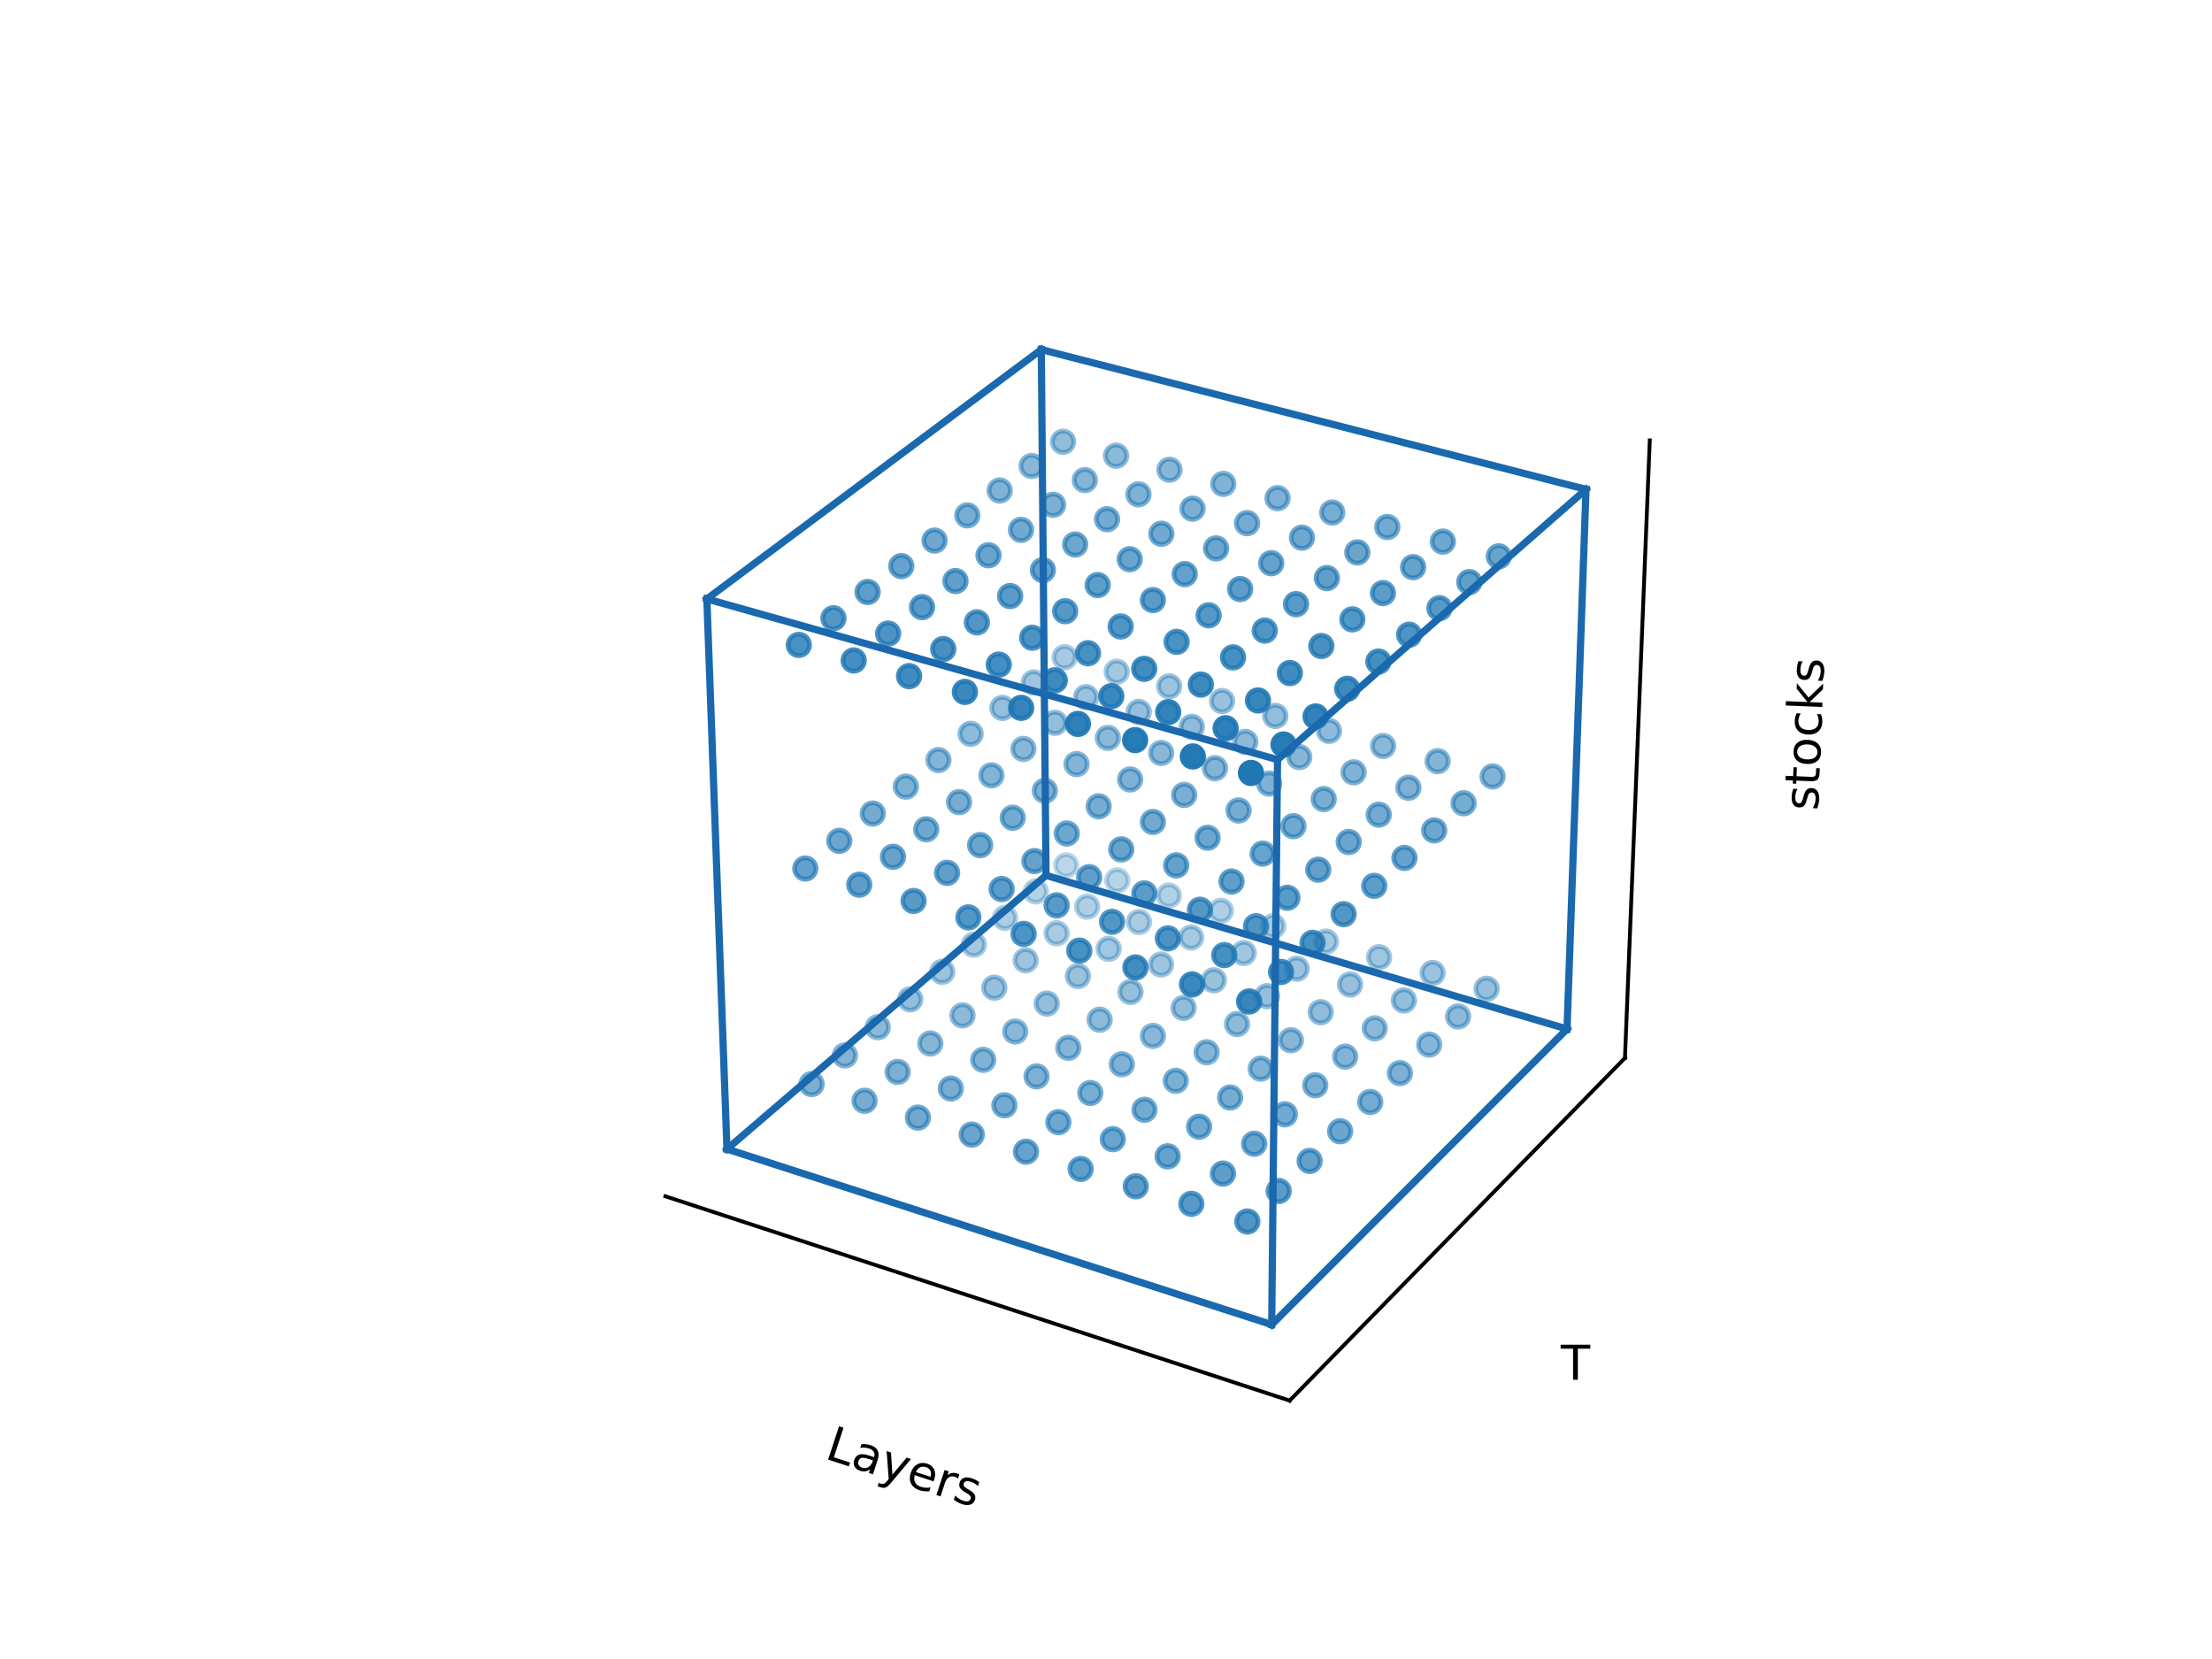 <?xml version="1.0" encoding="utf-8" standalone="no"?>
<!DOCTYPE svg PUBLIC "-//W3C//DTD SVG 1.1//EN"
  "http://www.w3.org/Graphics/SVG/1.1/DTD/svg11.dtd">
<!-- Created with matplotlib (http://matplotlib.org/) -->
<svg height="345pt" version="1.1" viewBox="0 0 460 345" width="460pt" xmlns="http://www.w3.org/2000/svg" xmlns:xlink="http://www.w3.org/1999/xlink">
 <defs>
  <style type="text/css">
*{stroke-linecap:butt;stroke-linejoin:round;}
  </style>
 </defs>
 <g id="figure_1">
  <g id="patch_1">
   <path d="M 0 345.6 
L 460.8 345.6 
L 460.8 0 
L 0 0 
z
" style="fill:#ffffff;"/>
  </g>
  <g id="patch_2">
   <path d="M 57.6 307.584 
L 414.72 307.584 
L 414.72 41.472 
L 57.6 41.472 
z
" style="fill:#ffffff;"/>
  </g>
  <g id="pane3d_1">
   <g id="patch_3">
    <path d="M 138.381 248.783 
L 214.544 183.538 
L 213.276 58.866 
L 132.867 117.487 
" style="fill:none;opacity:0;"/>
   </g>
  </g>
  <g id="pane3d_2">
   <g id="patch_4">
    <path d="M 214.544 183.538 
L 337.92 220.014 
L 343.082 91.583 
L 213.276 58.866 
" style="fill:none;opacity:0;"/>
   </g>
  </g>
  <g id="pane3d_3">
   <g id="patch_5">
    <path d="M 138.381 248.783 
L 268.19 291.265 
L 337.92 220.014 
L 214.544 183.538 
" style="fill:none;opacity:0;"/>
   </g>
  </g>
  <g id="axis3d_1">
   <g id="line2d_1">
    <path d="M 138.381 248.783 
L 268.19 291.265 
" style="fill:none;stroke:#000000;stroke-linecap:square;stroke-width:0.8;"/>
   </g>
   <g id="text_1">
    <!-- Layers -->
    <defs>
     <path d="M 9.812 72.906 
L 19.672 72.906 
L 19.672 8.297 
L 55.172 8.297 
L 55.172 0 
L 9.812 0 
z
" id="DejaVuSans-4c"/>
     <path d="M 34.281 27.484 
Q 23.391 27.484 19.188 25 
Q 14.984 22.516 14.984 16.5 
Q 14.984 11.719 18.141 8.906 
Q 21.297 6.109 26.703 6.109 
Q 34.188 6.109 38.703 11.406 
Q 43.219 16.703 43.219 25.484 
L 43.219 27.484 
z
M 52.203 31.203 
L 52.203 0 
L 43.219 0 
L 43.219 8.297 
Q 40.141 3.328 35.547 0.953 
Q 30.953 -1.422 24.312 -1.422 
Q 15.922 -1.422 10.953 3.297 
Q 6 8.016 6 15.922 
Q 6 25.141 12.172 29.828 
Q 18.359 34.516 30.609 34.516 
L 43.219 34.516 
L 43.219 35.406 
Q 43.219 41.609 39.141 45 
Q 35.062 48.391 27.688 48.391 
Q 23 48.391 18.547 47.266 
Q 14.109 46.141 10.016 43.891 
L 10.016 52.203 
Q 14.938 54.109 19.578 55.047 
Q 24.219 56 28.609 56 
Q 40.484 56 46.344 49.844 
Q 52.203 43.703 52.203 31.203 
z
" id="DejaVuSans-61"/>
     <path d="M 32.172 -5.078 
Q 28.375 -14.844 24.75 -17.812 
Q 21.141 -20.797 15.094 -20.797 
L 7.906 -20.797 
L 7.906 -13.281 
L 13.188 -13.281 
Q 16.891 -13.281 18.938 -11.516 
Q 21 -9.766 23.484 -3.219 
L 25.094 0.875 
L 2.984 54.688 
L 12.5 54.688 
L 29.594 11.922 
L 46.688 54.688 
L 56.203 54.688 
z
" id="DejaVuSans-79"/>
     <path d="M 56.203 29.594 
L 56.203 25.203 
L 14.891 25.203 
Q 15.484 15.922 20.484 11.062 
Q 25.484 6.203 34.422 6.203 
Q 39.594 6.203 44.453 7.469 
Q 49.312 8.734 54.109 11.281 
L 54.109 2.781 
Q 49.266 0.734 44.188 -0.344 
Q 39.109 -1.422 33.891 -1.422 
Q 20.797 -1.422 13.156 6.188 
Q 5.516 13.812 5.516 26.812 
Q 5.516 40.234 12.766 48.109 
Q 20.016 56 32.328 56 
Q 43.359 56 49.781 48.891 
Q 56.203 41.797 56.203 29.594 
z
M 47.219 32.234 
Q 47.125 39.594 43.094 43.984 
Q 39.062 48.391 32.422 48.391 
Q 24.906 48.391 20.391 44.141 
Q 15.875 39.891 15.188 32.172 
z
" id="DejaVuSans-65"/>
     <path d="M 41.109 46.297 
Q 39.594 47.172 37.812 47.578 
Q 36.031 48 33.891 48 
Q 26.266 48 22.188 43.047 
Q 18.109 38.094 18.109 28.812 
L 18.109 0 
L 9.078 0 
L 9.078 54.688 
L 18.109 54.688 
L 18.109 46.188 
Q 20.953 51.172 25.484 53.578 
Q 30.031 56 36.531 56 
Q 37.453 56 38.578 55.875 
Q 39.703 55.766 41.062 55.516 
z
" id="DejaVuSans-72"/>
     <path d="M 44.281 53.078 
L 44.281 44.578 
Q 40.484 46.531 36.375 47.5 
Q 32.281 48.484 27.875 48.484 
Q 21.188 48.484 17.844 46.438 
Q 14.5 44.391 14.5 40.281 
Q 14.5 37.156 16.891 35.375 
Q 19.281 33.594 26.516 31.984 
L 29.594 31.297 
Q 39.156 29.25 43.188 25.516 
Q 47.219 21.781 47.219 15.094 
Q 47.219 7.469 41.188 3.016 
Q 35.156 -1.422 24.609 -1.422 
Q 20.219 -1.422 15.453 -0.562 
Q 10.688 0.297 5.422 2 
L 5.422 11.281 
Q 10.406 8.688 15.234 7.391 
Q 20.062 6.109 24.812 6.109 
Q 31.156 6.109 34.562 8.281 
Q 37.984 10.453 37.984 14.406 
Q 37.984 18.062 35.516 20.016 
Q 33.062 21.969 24.703 23.781 
L 21.578 24.516 
Q 13.234 26.266 9.516 29.906 
Q 5.812 33.547 5.812 39.891 
Q 5.812 47.609 11.281 51.797 
Q 16.75 56 26.812 56 
Q 31.781 56 36.172 55.266 
Q 40.578 54.547 44.281 53.078 
z
" id="DejaVuSans-73"/>
    </defs>
    <g transform="translate(171.28 303.228)rotate(-341.878)scale(0.1 -0.1)">
     <use xlink:href="#DejaVuSans-4c"/>
     <use x="55.713" xlink:href="#DejaVuSans-61"/>
     <use x="116.992" xlink:href="#DejaVuSans-79"/>
     <use x="176.172" xlink:href="#DejaVuSans-65"/>
     <use x="237.695" xlink:href="#DejaVuSans-72"/>
     <use x="278.809" xlink:href="#DejaVuSans-73"/>
    </g>
   </g>
  </g>
  <g id="axis3d_2">
   <g id="line2d_2">
    <path d="M 337.92 220.014 
L 268.19 291.265 
" style="fill:none;stroke:#000000;stroke-linecap:square;stroke-width:0.8;"/>
   </g>
   <g id="text_2">
    <!-- T -->
    <defs>
     <path d="M -0.297 72.906 
L 61.375 72.906 
L 61.375 64.594 
L 35.5 64.594 
L 35.5 0 
L 25.594 0 
L 25.594 64.594 
L -0.297 64.594 
z
" id="DejaVuSans-54"/>
    </defs>
    <g transform="translate(324.573 286.928)scale(0.1 -0.1)">
     <use xlink:href="#DejaVuSans-54"/>
    </g>
   </g>
  </g>
  <g id="axis3d_3">
   <g id="line2d_3">
    <path d="M 337.92 220.014 
L 343.082 91.583 
" style="fill:none;stroke:#000000;stroke-linecap:square;stroke-width:0.8;"/>
   </g>
   <g id="text_3">
    <!-- stocks -->
    <defs>
     <path d="M 18.312 70.219 
L 18.312 54.688 
L 36.812 54.688 
L 36.812 47.703 
L 18.312 47.703 
L 18.312 18.016 
Q 18.312 11.328 20.141 9.422 
Q 21.969 7.516 27.594 7.516 
L 36.812 7.516 
L 36.812 0 
L 27.594 0 
Q 17.188 0 13.234 3.875 
Q 9.281 7.766 9.281 18.016 
L 9.281 47.703 
L 2.688 47.703 
L 2.688 54.688 
L 9.281 54.688 
L 9.281 70.219 
z
" id="DejaVuSans-74"/>
     <path d="M 30.609 48.391 
Q 23.391 48.391 19.188 42.75 
Q 14.984 37.109 14.984 27.297 
Q 14.984 17.484 19.156 11.844 
Q 23.344 6.203 30.609 6.203 
Q 37.797 6.203 41.984 11.859 
Q 46.188 17.531 46.188 27.297 
Q 46.188 37.016 41.984 42.703 
Q 37.797 48.391 30.609 48.391 
z
M 30.609 56 
Q 42.328 56 49.016 48.375 
Q 55.719 40.766 55.719 27.297 
Q 55.719 13.875 49.016 6.219 
Q 42.328 -1.422 30.609 -1.422 
Q 18.844 -1.422 12.172 6.219 
Q 5.516 13.875 5.516 27.297 
Q 5.516 40.766 12.172 48.375 
Q 18.844 56 30.609 56 
z
" id="DejaVuSans-6f"/>
     <path d="M 48.781 52.594 
L 48.781 44.188 
Q 44.969 46.297 41.141 47.344 
Q 37.312 48.391 33.406 48.391 
Q 24.656 48.391 19.812 42.844 
Q 14.984 37.312 14.984 27.297 
Q 14.984 17.281 19.812 11.734 
Q 24.656 6.203 33.406 6.203 
Q 37.312 6.203 41.141 7.25 
Q 44.969 8.297 48.781 10.406 
L 48.781 2.094 
Q 45.016 0.344 40.984 -0.531 
Q 36.969 -1.422 32.422 -1.422 
Q 20.062 -1.422 12.781 6.344 
Q 5.516 14.109 5.516 27.297 
Q 5.516 40.672 12.859 48.328 
Q 20.219 56 33.016 56 
Q 37.156 56 41.109 55.141 
Q 45.062 54.297 48.781 52.594 
z
" id="DejaVuSans-63"/>
     <path d="M 9.078 75.984 
L 18.109 75.984 
L 18.109 31.109 
L 44.922 54.688 
L 56.391 54.688 
L 27.391 29.109 
L 57.625 0 
L 45.906 0 
L 18.109 26.703 
L 18.109 0 
L 9.078 0 
z
" id="DejaVuSans-6b"/>
    </defs>
    <g transform="translate(378.077 168.656)rotate(-87.698)scale(0.1 -0.1)">
     <use xlink:href="#DejaVuSans-73"/>
     <use x="52.1" xlink:href="#DejaVuSans-74"/>
     <use x="91.309" xlink:href="#DejaVuSans-6f"/>
     <use x="152.49" xlink:href="#DejaVuSans-63"/>
     <use x="207.471" xlink:href="#DejaVuSans-6b"/>
     <use x="265.381" xlink:href="#DejaVuSans-73"/>
    </g>
   </g>
  </g>
  <g id="axes_1">
   <g id="Path3DCollection_1">
    <defs>
     <path d="M 0 2.236 
C 0.593 2.236 1.162 2 1.581 1.581 
C 2 1.162 2.236 0.593 2.236 0 
C 2.236 -0.593 2 -1.162 1.581 -1.581 
C 1.162 -2 0.593 -2.236 0 -2.236 
C -0.593 -2.236 -1.162 -2 -1.581 -1.581 
C -2 -1.162 -2.236 -0.593 -2.236 0 
C -2.236 0.593 -2 1.162 -1.581 1.581 
C -1.162 2 -0.593 2.236 0 2.236 
z
" id="C0_0_50400d5117"/>
    </defs>
    <g clip-path="url(#p8d997fa0f0)">
     <use style="fill:#1f77b4;fill-opacity:0.591;stroke:#1f77b4;stroke-opacity:0.591;" x="168.776" xlink:href="#C0_0_50400d5117" y="225.441"/>
    </g>
    <g clip-path="url(#p8d997fa0f0)">
     <use style="fill:#1f77b4;fill-opacity:0.695;stroke:#1f77b4;stroke-opacity:0.695;" x="167.47" xlink:href="#C0_0_50400d5117" y="180.616"/>
    </g>
    <g clip-path="url(#p8d997fa0f0)">
     <use style="fill:#1f77b4;fill-opacity:0.803;stroke:#1f77b4;stroke-opacity:0.803;" x="166.116" xlink:href="#C0_0_50400d5117" y="134.112"/>
    </g>
    <g clip-path="url(#p8d997fa0f0)">
     <use style="fill:#1f77b4;fill-opacity:0.613;stroke:#1f77b4;stroke-opacity:0.613;" x="179.791" xlink:href="#C0_0_50400d5117" y="228.916"/>
    </g>
    <g clip-path="url(#p8d997fa0f0)">
     <use style="fill:#1f77b4;fill-opacity:0.718;stroke:#1f77b4;stroke-opacity:0.718;" x="178.684" xlink:href="#C0_0_50400d5117" y="183.976"/>
    </g>
    <g clip-path="url(#p8d997fa0f0)">
     <use style="fill:#1f77b4;fill-opacity:0.827;stroke:#1f77b4;stroke-opacity:0.827;" x="177.535" xlink:href="#C0_0_50400d5117" y="137.345"/>
    </g>
    <g clip-path="url(#p8d997fa0f0)">
     <use style="fill:#1f77b4;fill-opacity:0.636;stroke:#1f77b4;stroke-opacity:0.636;" x="190.893" xlink:href="#C0_0_50400d5117" y="232.417"/>
    </g>
    <g clip-path="url(#p8d997fa0f0)">
     <use style="fill:#1f77b4;fill-opacity:0.741;stroke:#1f77b4;stroke-opacity:0.741;" x="189.987" xlink:href="#C0_0_50400d5117" y="187.362"/>
    </g>
    <g clip-path="url(#p8d997fa0f0)">
     <use style="fill:#1f77b4;fill-opacity:0.851;stroke:#1f77b4;stroke-opacity:0.851;" x="189.047" xlink:href="#C0_0_50400d5117" y="140.604"/>
    </g>
    <g clip-path="url(#p8d997fa0f0)">
     <use style="fill:#1f77b4;fill-opacity:0.658;stroke:#1f77b4;stroke-opacity:0.658;" x="202.084" xlink:href="#C0_0_50400d5117" y="235.947"/>
    </g>
    <g clip-path="url(#p8d997fa0f0)">
     <use style="fill:#1f77b4;fill-opacity:0.765;stroke:#1f77b4;stroke-opacity:0.765;" x="201.382" xlink:href="#C0_0_50400d5117" y="190.775"/>
    </g>
    <g clip-path="url(#p8d997fa0f0)">
     <use style="fill:#1f77b4;fill-opacity:0.875;stroke:#1f77b4;stroke-opacity:0.875;" x="200.654" xlink:href="#C0_0_50400d5117" y="143.89"/>
    </g>
    <g clip-path="url(#p8d997fa0f0)">
     <use style="fill:#1f77b4;fill-opacity:0.681;stroke:#1f77b4;stroke-opacity:0.681;" x="213.363" xlink:href="#C0_0_50400d5117" y="239.504"/>
    </g>
    <g clip-path="url(#p8d997fa0f0)">
     <use style="fill:#1f77b4;fill-opacity:0.788;stroke:#1f77b4;stroke-opacity:0.788;" x="212.869" xlink:href="#C0_0_50400d5117" y="194.217"/>
    </g>
    <g clip-path="url(#p8d997fa0f0)">
     <use style="fill:#1f77b4;fill-opacity:0.9;stroke:#1f77b4;stroke-opacity:0.9;" x="212.357" xlink:href="#C0_0_50400d5117" y="147.204"/>
    </g>
    <g clip-path="url(#p8d997fa0f0)">
     <use style="fill:#1f77b4;fill-opacity:0.704;stroke:#1f77b4;stroke-opacity:0.704;" x="224.732" xlink:href="#C0_0_50400d5117" y="243.09"/>
    </g>
    <g clip-path="url(#p8d997fa0f0)">
     <use style="fill:#1f77b4;fill-opacity:0.812;stroke:#1f77b4;stroke-opacity:0.812;" x="224.45" xlink:href="#C0_0_50400d5117" y="197.686"/>
    </g>
    <g clip-path="url(#p8d997fa0f0)">
     <use style="fill:#1f77b4;fill-opacity:0.925;stroke:#1f77b4;stroke-opacity:0.925;" x="224.157" xlink:href="#C0_0_50400d5117" y="150.545"/>
    </g>
    <g clip-path="url(#p8d997fa0f0)">
     <use style="fill:#1f77b4;fill-opacity:0.727;stroke:#1f77b4;stroke-opacity:0.727;" x="236.192" xlink:href="#C0_0_50400d5117" y="246.704"/>
    </g>
    <g clip-path="url(#p8d997fa0f0)">
     <use style="fill:#1f77b4;fill-opacity:0.836;stroke:#1f77b4;stroke-opacity:0.836;" x="236.125" xlink:href="#C0_0_50400d5117" y="201.183"/>
    </g>
    <g clip-path="url(#p8d997fa0f0)">
     <use style="fill:#1f77b4;fill-opacity:0.95;stroke:#1f77b4;stroke-opacity:0.95;" x="236.055" xlink:href="#C0_0_50400d5117" y="153.913"/>
    </g>
    <g clip-path="url(#p8d997fa0f0)">
     <use style="fill:#1f77b4;fill-opacity:0.75;stroke:#1f77b4;stroke-opacity:0.75;" x="247.744" xlink:href="#C0_0_50400d5117" y="250.348"/>
    </g>
    <g clip-path="url(#p8d997fa0f0)">
     <use style="fill:#1f77b4;fill-opacity:0.86;stroke:#1f77b4;stroke-opacity:0.86;" x="247.895" xlink:href="#C0_0_50400d5117" y="204.709"/>
    </g>
    <g clip-path="url(#p8d997fa0f0)">
     <use style="fill:#1f77b4;fill-opacity:0.975;stroke:#1f77b4;stroke-opacity:0.975;" x="248.052" xlink:href="#C0_0_50400d5117" y="157.31"/>
    </g>
    <g clip-path="url(#p8d997fa0f0)">
     <use style="fill:#1f77b4;fill-opacity:0.774;stroke:#1f77b4;stroke-opacity:0.774;" x="259.389" xlink:href="#C0_0_50400d5117" y="254.021"/>
    </g>
    <g clip-path="url(#p8d997fa0f0)">
     <use style="fill:#1f77b4;fill-opacity:0.885;stroke:#1f77b4;stroke-opacity:0.885;" x="259.762" xlink:href="#C0_0_50400d5117" y="208.264"/>
    </g>
    <g clip-path="url(#p8d997fa0f0)">
     <use style="fill:#1f77b4;stroke:#1f77b4;" x="260.15" xlink:href="#C0_0_50400d5117" y="160.735"/>
    </g>
    <g clip-path="url(#p8d997fa0f0)">
     <use style="fill:#1f77b4;fill-opacity:0.553;stroke:#1f77b4;stroke-opacity:0.553;" x="175.705" xlink:href="#C0_0_50400d5117" y="219.487"/>
    </g>
    <g clip-path="url(#p8d997fa0f0)">
     <use style="fill:#1f77b4;fill-opacity:0.656;stroke:#1f77b4;stroke-opacity:0.656;" x="174.535" xlink:href="#C0_0_50400d5117" y="174.861"/>
    </g>
    <g clip-path="url(#p8d997fa0f0)">
     <use style="fill:#1f77b4;fill-opacity:0.762;stroke:#1f77b4;stroke-opacity:0.762;" x="173.321" xlink:href="#C0_0_50400d5117" y="128.574"/>
    </g>
    <g clip-path="url(#p8d997fa0f0)">
     <use style="fill:#1f77b4;fill-opacity:0.575;stroke:#1f77b4;stroke-opacity:0.575;" x="186.673" xlink:href="#C0_0_50400d5117" y="222.915"/>
    </g>
    <g clip-path="url(#p8d997fa0f0)">
     <use style="fill:#1f77b4;fill-opacity:0.678;stroke:#1f77b4;stroke-opacity:0.678;" x="185.699" xlink:href="#C0_0_50400d5117" y="178.174"/>
    </g>
    <g clip-path="url(#p8d997fa0f0)">
     <use style="fill:#1f77b4;fill-opacity:0.786;stroke:#1f77b4;stroke-opacity:0.786;" x="184.689" xlink:href="#C0_0_50400d5117" y="131.761"/>
    </g>
    <g clip-path="url(#p8d997fa0f0)">
     <use style="fill:#1f77b4;fill-opacity:0.597;stroke:#1f77b4;stroke-opacity:0.597;" x="197.727" xlink:href="#C0_0_50400d5117" y="226.369"/>
    </g>
    <g clip-path="url(#p8d997fa0f0)">
     <use style="fill:#1f77b4;fill-opacity:0.701;stroke:#1f77b4;stroke-opacity:0.701;" x="196.953" xlink:href="#C0_0_50400d5117" y="181.514"/>
    </g>
    <g clip-path="url(#p8d997fa0f0)">
     <use style="fill:#1f77b4;fill-opacity:0.809;stroke:#1f77b4;stroke-opacity:0.809;" x="196.15" xlink:href="#C0_0_50400d5117" y="134.975"/>
    </g>
    <g clip-path="url(#p8d997fa0f0)">
     <use style="fill:#1f77b4;fill-opacity:0.619;stroke:#1f77b4;stroke-opacity:0.619;" x="208.868" xlink:href="#C0_0_50400d5117" y="229.851"/>
    </g>
    <g clip-path="url(#p8d997fa0f0)">
     <use style="fill:#1f77b4;fill-opacity:0.724;stroke:#1f77b4;stroke-opacity:0.724;" x="208.297" xlink:href="#C0_0_50400d5117" y="184.88"/>
    </g>
    <g clip-path="url(#p8d997fa0f0)">
     <use style="fill:#1f77b4;fill-opacity:0.833;stroke:#1f77b4;stroke-opacity:0.833;" x="207.704" xlink:href="#C0_0_50400d5117" y="138.215"/>
    </g>
    <g clip-path="url(#p8d997fa0f0)">
     <use style="fill:#1f77b4;fill-opacity:0.642;stroke:#1f77b4;stroke-opacity:0.642;" x="220.096" xlink:href="#C0_0_50400d5117" y="233.36"/>
    </g>
    <g clip-path="url(#p8d997fa0f0)">
     <use style="fill:#1f77b4;fill-opacity:0.748;stroke:#1f77b4;stroke-opacity:0.748;" x="219.731" xlink:href="#C0_0_50400d5117" y="188.274"/>
    </g>
    <g clip-path="url(#p8d997fa0f0)">
     <use style="fill:#1f77b4;fill-opacity:0.858;stroke:#1f77b4;stroke-opacity:0.858;" x="219.353" xlink:href="#C0_0_50400d5117" y="141.482"/>
    </g>
    <g clip-path="url(#p8d997fa0f0)">
     <use style="fill:#1f77b4;fill-opacity:0.664;stroke:#1f77b4;stroke-opacity:0.664;" x="231.414" xlink:href="#C0_0_50400d5117" y="236.897"/>
    </g>
    <g clip-path="url(#p8d997fa0f0)">
     <use style="fill:#1f77b4;fill-opacity:0.771;stroke:#1f77b4;stroke-opacity:0.771;" x="231.259" xlink:href="#C0_0_50400d5117" y="191.695"/>
    </g>
    <g clip-path="url(#p8d997fa0f0)">
     <use style="fill:#1f77b4;fill-opacity:0.882;stroke:#1f77b4;stroke-opacity:0.882;" x="231.097" xlink:href="#C0_0_50400d5117" y="144.776"/>
    </g>
    <g clip-path="url(#p8d997fa0f0)">
     <use style="fill:#1f77b4;fill-opacity:0.687;stroke:#1f77b4;stroke-opacity:0.687;" x="242.822" xlink:href="#C0_0_50400d5117" y="240.462"/>
    </g>
    <g clip-path="url(#p8d997fa0f0)">
     <use style="fill:#1f77b4;fill-opacity:0.795;stroke:#1f77b4;stroke-opacity:0.795;" x="242.879" xlink:href="#C0_0_50400d5117" y="195.143"/>
    </g>
    <g clip-path="url(#p8d997fa0f0)">
     <use style="fill:#1f77b4;fill-opacity:0.906;stroke:#1f77b4;stroke-opacity:0.906;" x="242.939" xlink:href="#C0_0_50400d5117" y="148.096"/>
    </g>
    <g clip-path="url(#p8d997fa0f0)">
     <use style="fill:#1f77b4;fill-opacity:0.71;stroke:#1f77b4;stroke-opacity:0.71;" x="254.32" xlink:href="#C0_0_50400d5117" y="244.056"/>
    </g>
    <g clip-path="url(#p8d997fa0f0)">
     <use style="fill:#1f77b4;fill-opacity:0.819;stroke:#1f77b4;stroke-opacity:0.819;" x="254.594" xlink:href="#C0_0_50400d5117" y="198.62"/>
    </g>
    <g clip-path="url(#p8d997fa0f0)">
     <use style="fill:#1f77b4;fill-opacity:0.931;stroke:#1f77b4;stroke-opacity:0.931;" x="254.878" xlink:href="#C0_0_50400d5117" y="151.444"/>
    </g>
    <g clip-path="url(#p8d997fa0f0)">
     <use style="fill:#1f77b4;fill-opacity:0.733;stroke:#1f77b4;stroke-opacity:0.733;" x="265.911" xlink:href="#C0_0_50400d5117" y="247.678"/>
    </g>
    <g clip-path="url(#p8d997fa0f0)">
     <use style="fill:#1f77b4;fill-opacity:0.843;stroke:#1f77b4;stroke-opacity:0.843;" x="266.405" xlink:href="#C0_0_50400d5117" y="202.125"/>
    </g>
    <g clip-path="url(#p8d997fa0f0)">
     <use style="fill:#1f77b4;fill-opacity:0.956;stroke:#1f77b4;stroke-opacity:0.956;" x="266.917" xlink:href="#C0_0_50400d5117" y="154.82"/>
    </g>
    <g clip-path="url(#p8d997fa0f0)">
     <use style="fill:#1f77b4;fill-opacity:0.515;stroke:#1f77b4;stroke-opacity:0.515;" x="182.541" xlink:href="#C0_0_50400d5117" y="213.613"/>
    </g>
    <g clip-path="url(#p8d997fa0f0)">
     <use style="fill:#1f77b4;fill-opacity:0.617;stroke:#1f77b4;stroke-opacity:0.617;" x="181.503" xlink:href="#C0_0_50400d5117" y="169.184"/>
    </g>
    <g clip-path="url(#p8d997fa0f0)">
     <use style="fill:#1f77b4;fill-opacity:0.722;stroke:#1f77b4;stroke-opacity:0.722;" x="180.427" xlink:href="#C0_0_50400d5117" y="123.112"/>
    </g>
    <g clip-path="url(#p8d997fa0f0)">
     <use style="fill:#1f77b4;fill-opacity:0.537;stroke:#1f77b4;stroke-opacity:0.537;" x="193.462" xlink:href="#C0_0_50400d5117" y="216.995"/>
    </g>
    <g clip-path="url(#p8d997fa0f0)">
     <use style="fill:#1f77b4;fill-opacity:0.639;stroke:#1f77b4;stroke-opacity:0.639;" x="192.619" xlink:href="#C0_0_50400d5117" y="172.452"/>
    </g>
    <g clip-path="url(#p8d997fa0f0)">
     <use style="fill:#1f77b4;fill-opacity:0.745;stroke:#1f77b4;stroke-opacity:0.745;" x="191.744" xlink:href="#C0_0_50400d5117" y="126.256"/>
    </g>
    <g clip-path="url(#p8d997fa0f0)">
     <use style="fill:#1f77b4;fill-opacity:0.559;stroke:#1f77b4;stroke-opacity:0.559;" x="204.468" xlink:href="#C0_0_50400d5117" y="220.403"/>
    </g>
    <g clip-path="url(#p8d997fa0f0)">
     <use style="fill:#1f77b4;fill-opacity:0.662;stroke:#1f77b4;stroke-opacity:0.662;" x="203.823" xlink:href="#C0_0_50400d5117" y="175.746"/>
    </g>
    <g clip-path="url(#p8d997fa0f0)">
     <use style="fill:#1f77b4;fill-opacity:0.768;stroke:#1f77b4;stroke-opacity:0.768;" x="203.153" xlink:href="#C0_0_50400d5117" y="129.425"/>
    </g>
    <g clip-path="url(#p8d997fa0f0)">
     <use style="fill:#1f77b4;fill-opacity:0.581;stroke:#1f77b4;stroke-opacity:0.581;" x="215.56" xlink:href="#C0_0_50400d5117" y="223.838"/>
    </g>
    <g clip-path="url(#p8d997fa0f0)">
     <use style="fill:#1f77b4;fill-opacity:0.684;stroke:#1f77b4;stroke-opacity:0.684;" x="215.116" xlink:href="#C0_0_50400d5117" y="179.066"/>
    </g>
    <g clip-path="url(#p8d997fa0f0)">
     <use style="fill:#1f77b4;fill-opacity:0.792;stroke:#1f77b4;stroke-opacity:0.792;" x="214.655" xlink:href="#C0_0_50400d5117" y="132.62"/>
    </g>
    <g clip-path="url(#p8d997fa0f0)">
     <use style="fill:#1f77b4;fill-opacity:0.603;stroke:#1f77b4;stroke-opacity:0.603;" x="226.739" xlink:href="#C0_0_50400d5117" y="227.3"/>
    </g>
    <g clip-path="url(#p8d997fa0f0)">
     <use style="fill:#1f77b4;fill-opacity:0.707;stroke:#1f77b4;stroke-opacity:0.707;" x="226.499" xlink:href="#C0_0_50400d5117" y="182.413"/>
    </g>
    <g clip-path="url(#p8d997fa0f0)">
     <use style="fill:#1f77b4;fill-opacity:0.816;stroke:#1f77b4;stroke-opacity:0.816;" x="226.25" xlink:href="#C0_0_50400d5117" y="135.841"/>
    </g>
    <g clip-path="url(#p8d997fa0f0)">
     <use style="fill:#1f77b4;fill-opacity:0.625;stroke:#1f77b4;stroke-opacity:0.625;" x="238.005" xlink:href="#C0_0_50400d5117" y="230.789"/>
    </g>
    <g clip-path="url(#p8d997fa0f0)">
     <use style="fill:#1f77b4;fill-opacity:0.73;stroke:#1f77b4;stroke-opacity:0.73;" x="237.973" xlink:href="#C0_0_50400d5117" y="185.787"/>
    </g>
    <g clip-path="url(#p8d997fa0f0)">
     <use style="fill:#1f77b4;fill-opacity:0.84;stroke:#1f77b4;stroke-opacity:0.84;" x="237.939" xlink:href="#C0_0_50400d5117" y="139.088"/>
    </g>
    <g clip-path="url(#p8d997fa0f0)">
     <use style="fill:#1f77b4;fill-opacity:0.648;stroke:#1f77b4;stroke-opacity:0.648;" x="249.361" xlink:href="#C0_0_50400d5117" y="234.305"/>
    </g>
    <g clip-path="url(#p8d997fa0f0)">
     <use style="fill:#1f77b4;fill-opacity:0.754;stroke:#1f77b4;stroke-opacity:0.754;" x="249.539" xlink:href="#C0_0_50400d5117" y="189.188"/>
    </g>
    <g clip-path="url(#p8d997fa0f0)">
     <use style="fill:#1f77b4;fill-opacity:0.864;stroke:#1f77b4;stroke-opacity:0.864;" x="249.725" xlink:href="#C0_0_50400d5117" y="142.362"/>
    </g>
    <g clip-path="url(#p8d997fa0f0)">
     <use style="fill:#1f77b4;fill-opacity:0.67;stroke:#1f77b4;stroke-opacity:0.67;" x="260.807" xlink:href="#C0_0_50400d5117" y="237.85"/>
    </g>
    <g clip-path="url(#p8d997fa0f0)">
     <use style="fill:#1f77b4;fill-opacity:0.777;stroke:#1f77b4;stroke-opacity:0.777;" x="261.199" xlink:href="#C0_0_50400d5117" y="192.616"/>
    </g>
    <g clip-path="url(#p8d997fa0f0)">
     <use style="fill:#1f77b4;fill-opacity:0.888;stroke:#1f77b4;stroke-opacity:0.888;" x="261.607" xlink:href="#C0_0_50400d5117" y="145.663"/>
    </g>
    <g clip-path="url(#p8d997fa0f0)">
     <use style="fill:#1f77b4;fill-opacity:0.693;stroke:#1f77b4;stroke-opacity:0.693;" x="272.344" xlink:href="#C0_0_50400d5117" y="241.422"/>
    </g>
    <g clip-path="url(#p8d997fa0f0)">
     <use style="fill:#1f77b4;fill-opacity:0.801;stroke:#1f77b4;stroke-opacity:0.801;" x="272.954" xlink:href="#C0_0_50400d5117" y="196.072"/>
    </g>
    <g clip-path="url(#p8d997fa0f0)">
     <use style="fill:#1f77b4;fill-opacity:0.913;stroke:#1f77b4;stroke-opacity:0.913;" x="273.588" xlink:href="#C0_0_50400d5117" y="148.991"/>
    </g>
    <g clip-path="url(#p8d997fa0f0)">
     <use style="fill:#1f77b4;fill-opacity:0.478;stroke:#1f77b4;stroke-opacity:0.478;" x="189.287" xlink:href="#C0_0_50400d5117" y="207.817"/>
    </g>
    <g clip-path="url(#p8d997fa0f0)">
     <use style="fill:#1f77b4;fill-opacity:0.578;stroke:#1f77b4;stroke-opacity:0.578;" x="188.377" xlink:href="#C0_0_50400d5117" y="163.583"/>
    </g>
    <g clip-path="url(#p8d997fa0f0)">
     <use style="fill:#1f77b4;fill-opacity:0.682;stroke:#1f77b4;stroke-opacity:0.682;" x="187.434" xlink:href="#C0_0_50400d5117" y="117.726"/>
    </g>
    <g clip-path="url(#p8d997fa0f0)">
     <use style="fill:#1f77b4;fill-opacity:0.5;stroke:#1f77b4;stroke-opacity:0.5;" x="200.161" xlink:href="#C0_0_50400d5117" y="211.154"/>
    </g>
    <g clip-path="url(#p8d997fa0f0)">
     <use style="fill:#1f77b4;fill-opacity:0.6;stroke:#1f77b4;stroke-opacity:0.6;" x="199.445" xlink:href="#C0_0_50400d5117" y="166.807"/>
    </g>
    <g clip-path="url(#p8d997fa0f0)">
     <use style="fill:#1f77b4;fill-opacity:0.705;stroke:#1f77b4;stroke-opacity:0.705;" x="198.702" xlink:href="#C0_0_50400d5117" y="120.827"/>
    </g>
    <g clip-path="url(#p8d997fa0f0)">
     <use style="fill:#1f77b4;fill-opacity:0.521;stroke:#1f77b4;stroke-opacity:0.521;" x="211.119" xlink:href="#C0_0_50400d5117" y="214.517"/>
    </g>
    <g clip-path="url(#p8d997fa0f0)">
     <use style="fill:#1f77b4;fill-opacity:0.623;stroke:#1f77b4;stroke-opacity:0.623;" x="210.599" xlink:href="#C0_0_50400d5117" y="170.057"/>
    </g>
    <g clip-path="url(#p8d997fa0f0)">
     <use style="fill:#1f77b4;fill-opacity:0.728;stroke:#1f77b4;stroke-opacity:0.728;" x="210.06" xlink:href="#C0_0_50400d5117" y="123.952"/>
    </g>
    <g clip-path="url(#p8d997fa0f0)">
     <use style="fill:#1f77b4;fill-opacity:0.543;stroke:#1f77b4;stroke-opacity:0.543;" x="222.162" xlink:href="#C0_0_50400d5117" y="217.906"/>
    </g>
    <g clip-path="url(#p8d997fa0f0)">
     <use style="fill:#1f77b4;fill-opacity:0.645;stroke:#1f77b4;stroke-opacity:0.645;" x="221.841" xlink:href="#C0_0_50400d5117" y="173.332"/>
    </g>
    <g clip-path="url(#p8d997fa0f0)">
     <use style="fill:#1f77b4;fill-opacity:0.751;stroke:#1f77b4;stroke-opacity:0.751;" x="221.509" xlink:href="#C0_0_50400d5117" y="127.103"/>
    </g>
    <g clip-path="url(#p8d997fa0f0)">
     <use style="fill:#1f77b4;fill-opacity:0.565;stroke:#1f77b4;stroke-opacity:0.565;" x="233.291" xlink:href="#C0_0_50400d5117" y="221.321"/>
    </g>
    <g clip-path="url(#p8d997fa0f0)">
     <use style="fill:#1f77b4;fill-opacity:0.668;stroke:#1f77b4;stroke-opacity:0.668;" x="233.173" xlink:href="#C0_0_50400d5117" y="176.633"/>
    </g>
    <g clip-path="url(#p8d997fa0f0)">
     <use style="fill:#1f77b4;fill-opacity:0.775;stroke:#1f77b4;stroke-opacity:0.775;" x="233.05" xlink:href="#C0_0_50400d5117" y="130.279"/>
    </g>
    <g clip-path="url(#p8d997fa0f0)">
     <use style="fill:#1f77b4;fill-opacity:0.587;stroke:#1f77b4;stroke-opacity:0.587;" x="244.507" xlink:href="#C0_0_50400d5117" y="224.763"/>
    </g>
    <g clip-path="url(#p8d997fa0f0)">
     <use style="fill:#1f77b4;fill-opacity:0.691;stroke:#1f77b4;stroke-opacity:0.691;" x="244.595" xlink:href="#C0_0_50400d5117" y="179.961"/>
    </g>
    <g clip-path="url(#p8d997fa0f0)">
     <use style="fill:#1f77b4;fill-opacity:0.798;stroke:#1f77b4;stroke-opacity:0.798;" x="244.685" xlink:href="#C0_0_50400d5117" y="133.481"/>
    </g>
    <g clip-path="url(#p8d997fa0f0)">
     <use style="fill:#1f77b4;fill-opacity:0.609;stroke:#1f77b4;stroke-opacity:0.609;" x="255.811" xlink:href="#C0_0_50400d5117" y="228.232"/>
    </g>
    <g clip-path="url(#p8d997fa0f0)">
     <use style="fill:#1f77b4;fill-opacity:0.714;stroke:#1f77b4;stroke-opacity:0.714;" x="256.108" xlink:href="#C0_0_50400d5117" y="183.315"/>
    </g>
    <g clip-path="url(#p8d997fa0f0)">
     <use style="fill:#1f77b4;fill-opacity:0.822;stroke:#1f77b4;stroke-opacity:0.822;" x="256.415" xlink:href="#C0_0_50400d5117" y="136.708"/>
    </g>
    <g clip-path="url(#p8d997fa0f0)">
     <use style="fill:#1f77b4;fill-opacity:0.631;stroke:#1f77b4;stroke-opacity:0.631;" x="267.204" xlink:href="#C0_0_50400d5117" y="231.728"/>
    </g>
    <g clip-path="url(#p8d997fa0f0)">
     <use style="fill:#1f77b4;fill-opacity:0.737;stroke:#1f77b4;stroke-opacity:0.737;" x="267.713" xlink:href="#C0_0_50400d5117" y="186.696"/>
    </g>
    <g clip-path="url(#p8d997fa0f0)">
     <use style="fill:#1f77b4;fill-opacity:0.846;stroke:#1f77b4;stroke-opacity:0.846;" x="268.241" xlink:href="#C0_0_50400d5117" y="139.963"/>
    </g>
    <g clip-path="url(#p8d997fa0f0)">
     <use style="fill:#1f77b4;fill-opacity:0.654;stroke:#1f77b4;stroke-opacity:0.654;" x="278.688" xlink:href="#C0_0_50400d5117" y="235.252"/>
    </g>
    <g clip-path="url(#p8d997fa0f0)">
     <use style="fill:#1f77b4;fill-opacity:0.76;stroke:#1f77b4;stroke-opacity:0.76;" x="279.412" xlink:href="#C0_0_50400d5117" y="190.104"/>
    </g>
    <g clip-path="url(#p8d997fa0f0)">
     <use style="fill:#1f77b4;fill-opacity:0.871;stroke:#1f77b4;stroke-opacity:0.871;" x="280.163" xlink:href="#C0_0_50400d5117" y="143.244"/>
    </g>
    <g clip-path="url(#p8d997fa0f0)">
     <use style="fill:#1f77b4;fill-opacity:0.442;stroke:#1f77b4;stroke-opacity:0.442;" x="195.943" xlink:href="#C0_0_50400d5117" y="202.097"/>
    </g>
    <g clip-path="url(#p8d997fa0f0)">
     <use style="fill:#1f77b4;fill-opacity:0.54;stroke:#1f77b4;stroke-opacity:0.54;" x="195.159" xlink:href="#C0_0_50400d5117" y="158.058"/>
    </g>
    <g clip-path="url(#p8d997fa0f0)">
     <use style="fill:#1f77b4;fill-opacity:0.642;stroke:#1f77b4;stroke-opacity:0.642;" x="194.346" xlink:href="#C0_0_50400d5117" y="112.413"/>
    </g>
    <g clip-path="url(#p8d997fa0f0)">
     <use style="fill:#1f77b4;fill-opacity:0.463;stroke:#1f77b4;stroke-opacity:0.463;" x="206.771" xlink:href="#C0_0_50400d5117" y="205.39"/>
    </g>
    <g clip-path="url(#p8d997fa0f0)">
     <use style="fill:#1f77b4;fill-opacity:0.562;stroke:#1f77b4;stroke-opacity:0.562;" x="206.178" xlink:href="#C0_0_50400d5117" y="161.239"/>
    </g>
    <g clip-path="url(#p8d997fa0f0)">
     <use style="fill:#1f77b4;fill-opacity:0.665;stroke:#1f77b4;stroke-opacity:0.665;" x="205.564" xlink:href="#C0_0_50400d5117" y="115.472"/>
    </g>
    <g clip-path="url(#p8d997fa0f0)">
     <use style="fill:#1f77b4;fill-opacity:0.484;stroke:#1f77b4;stroke-opacity:0.484;" x="217.682" xlink:href="#C0_0_50400d5117" y="208.708"/>
    </g>
    <g clip-path="url(#p8d997fa0f0)">
     <use style="fill:#1f77b4;fill-opacity:0.584;stroke:#1f77b4;stroke-opacity:0.584;" x="217.283" xlink:href="#C0_0_50400d5117" y="164.445"/>
    </g>
    <g clip-path="url(#p8d997fa0f0)">
     <use style="fill:#1f77b4;fill-opacity:0.688;stroke:#1f77b4;stroke-opacity:0.688;" x="216.871" xlink:href="#C0_0_50400d5117" y="118.554"/>
    </g>
    <g clip-path="url(#p8d997fa0f0)">
     <use style="fill:#1f77b4;fill-opacity:0.505;stroke:#1f77b4;stroke-opacity:0.505;" x="228.676" xlink:href="#C0_0_50400d5117" y="212.052"/>
    </g>
    <g clip-path="url(#p8d997fa0f0)">
     <use style="fill:#1f77b4;fill-opacity:0.606;stroke:#1f77b4;stroke-opacity:0.606;" x="228.476" xlink:href="#C0_0_50400d5117" y="167.676"/>
    </g>
    <g clip-path="url(#p8d997fa0f0)">
     <use style="fill:#1f77b4;fill-opacity:0.711;stroke:#1f77b4;stroke-opacity:0.711;" x="228.268" xlink:href="#C0_0_50400d5117" y="121.662"/>
    </g>
    <g clip-path="url(#p8d997fa0f0)">
     <use style="fill:#1f77b4;fill-opacity:0.527;stroke:#1f77b4;stroke-opacity:0.527;" x="239.756" xlink:href="#C0_0_50400d5117" y="215.422"/>
    </g>
    <g clip-path="url(#p8d997fa0f0)">
     <use style="fill:#1f77b4;fill-opacity:0.629;stroke:#1f77b4;stroke-opacity:0.629;" x="239.756" xlink:href="#C0_0_50400d5117" y="170.932"/>
    </g>
    <g clip-path="url(#p8d997fa0f0)">
     <use style="fill:#1f77b4;fill-opacity:0.734;stroke:#1f77b4;stroke-opacity:0.734;" x="239.756" xlink:href="#C0_0_50400d5117" y="124.794"/>
    </g>
    <g clip-path="url(#p8d997fa0f0)">
     <use style="fill:#1f77b4;fill-opacity:0.549;stroke:#1f77b4;stroke-opacity:0.549;" x="250.922" xlink:href="#C0_0_50400d5117" y="218.818"/>
    </g>
    <g clip-path="url(#p8d997fa0f0)">
     <use style="fill:#1f77b4;fill-opacity:0.651;stroke:#1f77b4;stroke-opacity:0.651;" x="251.126" xlink:href="#C0_0_50400d5117" y="174.214"/>
    </g>
    <g clip-path="url(#p8d997fa0f0)">
     <use style="fill:#1f77b4;fill-opacity:0.757;stroke:#1f77b4;stroke-opacity:0.757;" x="251.337" xlink:href="#C0_0_50400d5117" y="127.951"/>
    </g>
    <g clip-path="url(#p8d997fa0f0)">
     <use style="fill:#1f77b4;fill-opacity:0.57;stroke:#1f77b4;stroke-opacity:0.57;" x="262.175" xlink:href="#C0_0_50400d5117" y="222.241"/>
    </g>
    <g clip-path="url(#p8d997fa0f0)">
     <use style="fill:#1f77b4;fill-opacity:0.674;stroke:#1f77b4;stroke-opacity:0.674;" x="262.585" xlink:href="#C0_0_50400d5117" y="177.522"/>
    </g>
    <g clip-path="url(#p8d997fa0f0)">
     <use style="fill:#1f77b4;fill-opacity:0.781;stroke:#1f77b4;stroke-opacity:0.781;" x="263.012" xlink:href="#C0_0_50400d5117" y="131.134"/>
    </g>
    <g clip-path="url(#p8d997fa0f0)">
     <use style="fill:#1f77b4;fill-opacity:0.593;stroke:#1f77b4;stroke-opacity:0.593;" x="273.515" xlink:href="#C0_0_50400d5117" y="225.69"/>
    </g>
    <g clip-path="url(#p8d997fa0f0)">
     <use style="fill:#1f77b4;fill-opacity:0.697;stroke:#1f77b4;stroke-opacity:0.697;" x="274.137" xlink:href="#C0_0_50400d5117" y="180.857"/>
    </g>
    <g clip-path="url(#p8d997fa0f0)">
     <use style="fill:#1f77b4;fill-opacity:0.805;stroke:#1f77b4;stroke-opacity:0.805;" x="274.781" xlink:href="#C0_0_50400d5117" y="134.343"/>
    </g>
    <g clip-path="url(#p8d997fa0f0)">
     <use style="fill:#1f77b4;fill-opacity:0.615;stroke:#1f77b4;stroke-opacity:0.615;" x="284.945" xlink:href="#C0_0_50400d5117" y="229.166"/>
    </g>
    <g clip-path="url(#p8d997fa0f0)">
     <use style="fill:#1f77b4;fill-opacity:0.72;stroke:#1f77b4;stroke-opacity:0.72;" x="285.78" xlink:href="#C0_0_50400d5117" y="184.218"/>
    </g>
    <g clip-path="url(#p8d997fa0f0)">
     <use style="fill:#1f77b4;fill-opacity:0.829;stroke:#1f77b4;stroke-opacity:0.829;" x="286.646" xlink:href="#C0_0_50400d5117" y="137.578"/>
    </g>
    <g clip-path="url(#p8d997fa0f0)">
     <use style="fill:#1f77b4;fill-opacity:0.406;stroke:#1f77b4;stroke-opacity:0.406;" x="202.513" xlink:href="#C0_0_50400d5117" y="196.452"/>
    </g>
    <g clip-path="url(#p8d997fa0f0)">
     <use style="fill:#1f77b4;fill-opacity:0.503;stroke:#1f77b4;stroke-opacity:0.503;" x="201.851" xlink:href="#C0_0_50400d5117" y="152.606"/>
    </g>
    <g clip-path="url(#p8d997fa0f0)">
     <use style="fill:#1f77b4;fill-opacity:0.604;stroke:#1f77b4;stroke-opacity:0.604;" x="201.164" xlink:href="#C0_0_50400d5117" y="107.173"/>
    </g>
    <g clip-path="url(#p8d997fa0f0)">
     <use style="fill:#1f77b4;fill-opacity:0.426;stroke:#1f77b4;stroke-opacity:0.426;" x="213.294" xlink:href="#C0_0_50400d5117" y="199.702"/>
    </g>
    <g clip-path="url(#p8d997fa0f0)">
     <use style="fill:#1f77b4;fill-opacity:0.524;stroke:#1f77b4;stroke-opacity:0.524;" x="212.822" xlink:href="#C0_0_50400d5117" y="155.745"/>
    </g>
    <g clip-path="url(#p8d997fa0f0)">
     <use style="fill:#1f77b4;fill-opacity:0.626;stroke:#1f77b4;stroke-opacity:0.626;" x="212.332" xlink:href="#C0_0_50400d5117" y="110.19"/>
    </g>
    <g clip-path="url(#p8d997fa0f0)">
     <use style="fill:#1f77b4;fill-opacity:0.447;stroke:#1f77b4;stroke-opacity:0.447;" x="224.158" xlink:href="#C0_0_50400d5117" y="202.977"/>
    </g>
    <g clip-path="url(#p8d997fa0f0)">
     <use style="fill:#1f77b4;fill-opacity:0.546;stroke:#1f77b4;stroke-opacity:0.546;" x="223.878" xlink:href="#C0_0_50400d5117" y="158.908"/>
    </g>
    <g clip-path="url(#p8d997fa0f0)">
     <use style="fill:#1f77b4;fill-opacity:0.649;stroke:#1f77b4;stroke-opacity:0.649;" x="223.588" xlink:href="#C0_0_50400d5117" y="113.23"/>
    </g>
    <g clip-path="url(#p8d997fa0f0)">
     <use style="fill:#1f77b4;fill-opacity:0.468;stroke:#1f77b4;stroke-opacity:0.468;" x="235.104" xlink:href="#C0_0_50400d5117" y="206.277"/>
    </g>
    <g clip-path="url(#p8d997fa0f0)">
     <use style="fill:#1f77b4;fill-opacity:0.568;stroke:#1f77b4;stroke-opacity:0.568;" x="235.021" xlink:href="#C0_0_50400d5117" y="162.095"/>
    </g>
    <g clip-path="url(#p8d997fa0f0)">
     <use style="fill:#1f77b4;fill-opacity:0.671;stroke:#1f77b4;stroke-opacity:0.671;" x="234.934" xlink:href="#C0_0_50400d5117" y="116.295"/>
    </g>
    <g clip-path="url(#p8d997fa0f0)">
     <use style="fill:#1f77b4;fill-opacity:0.49;stroke:#1f77b4;stroke-opacity:0.49;" x="246.135" xlink:href="#C0_0_50400d5117" y="209.602"/>
    </g>
    <g clip-path="url(#p8d997fa0f0)">
     <use style="fill:#1f77b4;fill-opacity:0.59;stroke:#1f77b4;stroke-opacity:0.59;" x="246.25" xlink:href="#C0_0_50400d5117" y="165.308"/>
    </g>
    <g clip-path="url(#p8d997fa0f0)">
     <use style="fill:#1f77b4;fill-opacity:0.694;stroke:#1f77b4;stroke-opacity:0.694;" x="246.37" xlink:href="#C0_0_50400d5117" y="119.385"/>
    </g>
    <g clip-path="url(#p8d997fa0f0)">
     <use style="fill:#1f77b4;fill-opacity:0.511;stroke:#1f77b4;stroke-opacity:0.511;" x="257.251" xlink:href="#C0_0_50400d5117" y="212.953"/>
    </g>
    <g clip-path="url(#p8d997fa0f0)">
     <use style="fill:#1f77b4;fill-opacity:0.612;stroke:#1f77b4;stroke-opacity:0.612;" x="257.568" xlink:href="#C0_0_50400d5117" y="168.546"/>
    </g>
    <g clip-path="url(#p8d997fa0f0)">
     <use style="fill:#1f77b4;fill-opacity:0.717;stroke:#1f77b4;stroke-opacity:0.717;" x="257.897" xlink:href="#C0_0_50400d5117" y="122.498"/>
    </g>
    <g clip-path="url(#p8d997fa0f0)">
     <use style="fill:#1f77b4;fill-opacity:0.533;stroke:#1f77b4;stroke-opacity:0.533;" x="268.453" xlink:href="#C0_0_50400d5117" y="216.33"/>
    </g>
    <g clip-path="url(#p8d997fa0f0)">
     <use style="fill:#1f77b4;fill-opacity:0.635;stroke:#1f77b4;stroke-opacity:0.635;" x="268.975" xlink:href="#C0_0_50400d5117" y="171.809"/>
    </g>
    <g clip-path="url(#p8d997fa0f0)">
     <use style="fill:#1f77b4;fill-opacity:0.74;stroke:#1f77b4;stroke-opacity:0.74;" x="269.517" xlink:href="#C0_0_50400d5117" y="125.637"/>
    </g>
    <g clip-path="url(#p8d997fa0f0)">
     <use style="fill:#1f77b4;fill-opacity:0.554;stroke:#1f77b4;stroke-opacity:0.554;" x="279.741" xlink:href="#C0_0_50400d5117" y="219.733"/>
    </g>
    <g clip-path="url(#p8d997fa0f0)">
     <use style="fill:#1f77b4;fill-opacity:0.657;stroke:#1f77b4;stroke-opacity:0.657;" x="280.472" xlink:href="#C0_0_50400d5117" y="175.098"/>
    </g>
    <g clip-path="url(#p8d997fa0f0)">
     <use style="fill:#1f77b4;fill-opacity:0.764;stroke:#1f77b4;stroke-opacity:0.764;" x="281.23" xlink:href="#C0_0_50400d5117" y="128.802"/>
    </g>
    <g clip-path="url(#p8d997fa0f0)">
     <use style="fill:#1f77b4;fill-opacity:0.576;stroke:#1f77b4;stroke-opacity:0.576;" x="291.118" xlink:href="#C0_0_50400d5117" y="223.162"/>
    </g>
    <g clip-path="url(#p8d997fa0f0)">
     <use style="fill:#1f77b4;fill-opacity:0.68;stroke:#1f77b4;stroke-opacity:0.68;" x="292.061" xlink:href="#C0_0_50400d5117" y="178.413"/>
    </g>
    <g clip-path="url(#p8d997fa0f0)">
     <use style="fill:#1f77b4;fill-opacity:0.787;stroke:#1f77b4;stroke-opacity:0.787;" x="293.038" xlink:href="#C0_0_50400d5117" y="131.991"/>
    </g>
    <g clip-path="url(#p8d997fa0f0)">
     <use style="fill:#1f77b4;fill-opacity:0.37;stroke:#1f77b4;stroke-opacity:0.37;" x="208.997" xlink:href="#C0_0_50400d5117" y="190.881"/>
    </g>
    <g clip-path="url(#p8d997fa0f0)">
     <use style="fill:#1f77b4;fill-opacity:0.466;stroke:#1f77b4;stroke-opacity:0.466;" x="208.453" xlink:href="#C0_0_50400d5117" y="147.227"/>
    </g>
    <g clip-path="url(#p8d997fa0f0)">
     <use style="fill:#1f77b4;fill-opacity:0.565;stroke:#1f77b4;stroke-opacity:0.565;" x="207.891" xlink:href="#C0_0_50400d5117" y="102.003"/>
    </g>
    <g clip-path="url(#p8d997fa0f0)">
     <use style="fill:#1f77b4;fill-opacity:0.39;stroke:#1f77b4;stroke-opacity:0.39;" x="219.732" xlink:href="#C0_0_50400d5117" y="194.088"/>
    </g>
    <g clip-path="url(#p8d997fa0f0)">
     <use style="fill:#1f77b4;fill-opacity:0.487;stroke:#1f77b4;stroke-opacity:0.487;" x="219.377" xlink:href="#C0_0_50400d5117" y="150.324"/>
    </g>
    <g clip-path="url(#p8d997fa0f0)">
     <use style="fill:#1f77b4;fill-opacity:0.587;stroke:#1f77b4;stroke-opacity:0.587;" x="219.009" xlink:href="#C0_0_50400d5117" y="104.979"/>
    </g>
    <g clip-path="url(#p8d997fa0f0)">
     <use style="fill:#1f77b4;fill-opacity:0.411;stroke:#1f77b4;stroke-opacity:0.411;" x="230.549" xlink:href="#C0_0_50400d5117" y="197.321"/>
    </g>
    <g clip-path="url(#p8d997fa0f0)">
     <use style="fill:#1f77b4;fill-opacity:0.509;stroke:#1f77b4;stroke-opacity:0.509;" x="230.385" xlink:href="#C0_0_50400d5117" y="153.445"/>
    </g>
    <g clip-path="url(#p8d997fa0f0)">
     <use style="fill:#1f77b4;fill-opacity:0.61;stroke:#1f77b4;stroke-opacity:0.61;" x="230.215" xlink:href="#C0_0_50400d5117" y="107.979"/>
    </g>
    <g clip-path="url(#p8d997fa0f0)">
     <use style="fill:#1f77b4;fill-opacity:0.432;stroke:#1f77b4;stroke-opacity:0.432;" x="241.448" xlink:href="#C0_0_50400d5117" y="200.577"/>
    </g>
    <g clip-path="url(#p8d997fa0f0)">
     <use style="fill:#1f77b4;fill-opacity:0.53;stroke:#1f77b4;stroke-opacity:0.53;" x="241.478" xlink:href="#C0_0_50400d5117" y="156.59"/>
    </g>
    <g clip-path="url(#p8d997fa0f0)">
     <use style="fill:#1f77b4;fill-opacity:0.632;stroke:#1f77b4;stroke-opacity:0.632;" x="241.509" xlink:href="#C0_0_50400d5117" y="111.002"/>
    </g>
    <g clip-path="url(#p8d997fa0f0)">
     <use style="fill:#1f77b4;fill-opacity:0.453;stroke:#1f77b4;stroke-opacity:0.453;" x="252.43" xlink:href="#C0_0_50400d5117" y="203.859"/>
    </g>
    <g clip-path="url(#p8d997fa0f0)">
     <use style="fill:#1f77b4;fill-opacity:0.552;stroke:#1f77b4;stroke-opacity:0.552;" x="252.657" xlink:href="#C0_0_50400d5117" y="159.759"/>
    </g>
    <g clip-path="url(#p8d997fa0f0)">
     <use style="fill:#1f77b4;fill-opacity:0.655;stroke:#1f77b4;stroke-opacity:0.655;" x="252.893" xlink:href="#C0_0_50400d5117" y="114.049"/>
    </g>
    <g clip-path="url(#p8d997fa0f0)">
     <use style="fill:#1f77b4;fill-opacity:0.474;stroke:#1f77b4;stroke-opacity:0.474;" x="263.496" xlink:href="#C0_0_50400d5117" y="207.165"/>
    </g>
    <g clip-path="url(#p8d997fa0f0)">
     <use style="fill:#1f77b4;fill-opacity:0.574;stroke:#1f77b4;stroke-opacity:0.574;" x="263.923" xlink:href="#C0_0_50400d5117" y="162.954"/>
    </g>
    <g clip-path="url(#p8d997fa0f0)">
     <use style="fill:#1f77b4;fill-opacity:0.677;stroke:#1f77b4;stroke-opacity:0.677;" x="264.366" xlink:href="#C0_0_50400d5117" y="117.121"/>
    </g>
    <g clip-path="url(#p8d997fa0f0)">
     <use style="fill:#1f77b4;fill-opacity:0.495;stroke:#1f77b4;stroke-opacity:0.495;" x="274.647" xlink:href="#C0_0_50400d5117" y="210.497"/>
    </g>
    <g clip-path="url(#p8d997fa0f0)">
     <use style="fill:#1f77b4;fill-opacity:0.596;stroke:#1f77b4;stroke-opacity:0.596;" x="275.278" xlink:href="#C0_0_50400d5117" y="166.173"/>
    </g>
    <g clip-path="url(#p8d997fa0f0)">
     <use style="fill:#1f77b4;fill-opacity:0.7;stroke:#1f77b4;stroke-opacity:0.7;" x="275.932" xlink:href="#C0_0_50400d5117" y="120.216"/>
    </g>
    <g clip-path="url(#p8d997fa0f0)">
     <use style="fill:#1f77b4;fill-opacity:0.517;stroke:#1f77b4;stroke-opacity:0.517;" x="285.884" xlink:href="#C0_0_50400d5117" y="213.855"/>
    </g>
    <g clip-path="url(#p8d997fa0f0)">
     <use style="fill:#1f77b4;fill-opacity:0.618;stroke:#1f77b4;stroke-opacity:0.618;" x="286.721" xlink:href="#C0_0_50400d5117" y="169.417"/>
    </g>
    <g clip-path="url(#p8d997fa0f0)">
     <use style="fill:#1f77b4;fill-opacity:0.723;stroke:#1f77b4;stroke-opacity:0.723;" x="287.59" xlink:href="#C0_0_50400d5117" y="123.337"/>
    </g>
    <g clip-path="url(#p8d997fa0f0)">
     <use style="fill:#1f77b4;fill-opacity:0.538;stroke:#1f77b4;stroke-opacity:0.538;" x="297.209" xlink:href="#C0_0_50400d5117" y="217.239"/>
    </g>
    <g clip-path="url(#p8d997fa0f0)">
     <use style="fill:#1f77b4;fill-opacity:0.641;stroke:#1f77b4;stroke-opacity:0.641;" x="298.255" xlink:href="#C0_0_50400d5117" y="172.688"/>
    </g>
    <g clip-path="url(#p8d997fa0f0)">
     <use style="fill:#1f77b4;fill-opacity:0.747;stroke:#1f77b4;stroke-opacity:0.747;" x="299.341" xlink:href="#C0_0_50400d5117" y="126.483"/>
    </g>
    <g clip-path="url(#p8d997fa0f0)">
     <use style="fill:#1f77b4;fill-opacity:0.335;stroke:#1f77b4;stroke-opacity:0.335;" x="215.397" xlink:href="#C0_0_50400d5117" y="185.381"/>
    </g>
    <g clip-path="url(#p8d997fa0f0)">
     <use style="fill:#1f77b4;fill-opacity:0.43;stroke:#1f77b4;stroke-opacity:0.43;" x="214.969" xlink:href="#C0_0_50400d5117" y="141.918"/>
    </g>
    <g clip-path="url(#p8d997fa0f0)">
     <use style="fill:#1f77b4;fill-opacity:0.528;stroke:#1f77b4;stroke-opacity:0.528;" x="214.527" xlink:href="#C0_0_50400d5117" y="96.903"/>
    </g>
    <g clip-path="url(#p8d997fa0f0)">
     <use style="fill:#1f77b4;fill-opacity:0.355;stroke:#1f77b4;stroke-opacity:0.355;" x="226.086" xlink:href="#C0_0_50400d5117" y="188.548"/>
    </g>
    <g clip-path="url(#p8d997fa0f0)">
     <use style="fill:#1f77b4;fill-opacity:0.451;stroke:#1f77b4;stroke-opacity:0.451;" x="225.846" xlink:href="#C0_0_50400d5117" y="144.975"/>
    </g>
    <g clip-path="url(#p8d997fa0f0)">
     <use style="fill:#1f77b4;fill-opacity:0.549;stroke:#1f77b4;stroke-opacity:0.549;" x="225.596" xlink:href="#C0_0_50400d5117" y="99.839"/>
    </g>
    <g clip-path="url(#p8d997fa0f0)">
     <use style="fill:#1f77b4;fill-opacity:0.375;stroke:#1f77b4;stroke-opacity:0.375;" x="236.856" xlink:href="#C0_0_50400d5117" y="191.738"/>
    </g>
    <g clip-path="url(#p8d997fa0f0)">
     <use style="fill:#1f77b4;fill-opacity:0.472;stroke:#1f77b4;stroke-opacity:0.472;" x="236.805" xlink:href="#C0_0_50400d5117" y="148.054"/>
    </g>
    <g clip-path="url(#p8d997fa0f0)">
     <use style="fill:#1f77b4;fill-opacity:0.571;stroke:#1f77b4;stroke-opacity:0.571;" x="236.752" xlink:href="#C0_0_50400d5117" y="102.798"/>
    </g>
    <g clip-path="url(#p8d997fa0f0)">
     <use style="fill:#1f77b4;fill-opacity:0.396;stroke:#1f77b4;stroke-opacity:0.396;" x="247.708" xlink:href="#C0_0_50400d5117" y="194.952"/>
    </g>
    <g clip-path="url(#p8d997fa0f0)">
     <use style="fill:#1f77b4;fill-opacity:0.493;stroke:#1f77b4;stroke-opacity:0.493;" x="247.849" xlink:href="#C0_0_50400d5117" y="151.158"/>
    </g>
    <g clip-path="url(#p8d997fa0f0)">
     <use style="fill:#1f77b4;fill-opacity:0.593;stroke:#1f77b4;stroke-opacity:0.593;" x="247.995" xlink:href="#C0_0_50400d5117" y="105.781"/>
    </g>
    <g clip-path="url(#p8d997fa0f0)">
     <use style="fill:#1f77b4;fill-opacity:0.417;stroke:#1f77b4;stroke-opacity:0.417;" x="258.642" xlink:href="#C0_0_50400d5117" y="198.191"/>
    </g>
    <g clip-path="url(#p8d997fa0f0)">
     <use style="fill:#1f77b4;fill-opacity:0.514;stroke:#1f77b4;stroke-opacity:0.514;" x="258.978" xlink:href="#C0_0_50400d5117" y="154.285"/>
    </g>
    <g clip-path="url(#p8d997fa0f0)">
     <use style="fill:#1f77b4;fill-opacity:0.616;stroke:#1f77b4;stroke-opacity:0.616;" x="259.327" xlink:href="#C0_0_50400d5117" y="108.787"/>
    </g>
    <g clip-path="url(#p8d997fa0f0)">
     <use style="fill:#1f77b4;fill-opacity:0.438;stroke:#1f77b4;stroke-opacity:0.438;" x="269.658" xlink:href="#C0_0_50400d5117" y="201.454"/>
    </g>
    <g clip-path="url(#p8d997fa0f0)">
     <use style="fill:#1f77b4;fill-opacity:0.536;stroke:#1f77b4;stroke-opacity:0.536;" x="270.193" xlink:href="#C0_0_50400d5117" y="157.437"/>
    </g>
    <g clip-path="url(#p8d997fa0f0)">
     <use style="fill:#1f77b4;fill-opacity:0.638;stroke:#1f77b4;stroke-opacity:0.638;" x="270.748" xlink:href="#C0_0_50400d5117" y="111.816"/>
    </g>
    <g clip-path="url(#p8d997fa0f0)">
     <use style="fill:#1f77b4;fill-opacity:0.459;stroke:#1f77b4;stroke-opacity:0.459;" x="280.759" xlink:href="#C0_0_50400d5117" y="204.742"/>
    </g>
    <g clip-path="url(#p8d997fa0f0)">
     <use style="fill:#1f77b4;fill-opacity:0.558;stroke:#1f77b4;stroke-opacity:0.558;" x="281.496" xlink:href="#C0_0_50400d5117" y="160.613"/>
    </g>
    <g clip-path="url(#p8d997fa0f0)">
     <use style="fill:#1f77b4;fill-opacity:0.661;stroke:#1f77b4;stroke-opacity:0.661;" x="282.259" xlink:href="#C0_0_50400d5117" y="114.87"/>
    </g>
    <g clip-path="url(#p8d997fa0f0)">
     <use style="fill:#1f77b4;fill-opacity:0.48;stroke:#1f77b4;stroke-opacity:0.48;" x="291.946" xlink:href="#C0_0_50400d5117" y="208.056"/>
    </g>
    <g clip-path="url(#p8d997fa0f0)">
     <use style="fill:#1f77b4;fill-opacity:0.58;stroke:#1f77b4;stroke-opacity:0.58;" x="292.886" xlink:href="#C0_0_50400d5117" y="163.814"/>
    </g>
    <g clip-path="url(#p8d997fa0f0)">
     <use style="fill:#1f77b4;fill-opacity:0.683;stroke:#1f77b4;stroke-opacity:0.683;" x="293.862" xlink:href="#C0_0_50400d5117" y="117.948"/>
    </g>
    <g clip-path="url(#p8d997fa0f0)">
     <use style="fill:#1f77b4;fill-opacity:0.501;stroke:#1f77b4;stroke-opacity:0.501;" x="303.218" xlink:href="#C0_0_50400d5117" y="211.394"/>
    </g>
    <g clip-path="url(#p8d997fa0f0)">
     <use style="fill:#1f77b4;fill-opacity:0.602;stroke:#1f77b4;stroke-opacity:0.602;" x="304.366" xlink:href="#C0_0_50400d5117" y="167.04"/>
    </g>
    <g clip-path="url(#p8d997fa0f0)">
     <use style="fill:#1f77b4;fill-opacity:0.706;stroke:#1f77b4;stroke-opacity:0.706;" x="305.557" xlink:href="#C0_0_50400d5117" y="121.05"/>
    </g>
    <g clip-path="url(#p8d997fa0f0)">
     <use style="fill:#1f77b4;fill-opacity:0.3;stroke:#1f77b4;stroke-opacity:0.3;" x="221.715" xlink:href="#C0_0_50400d5117" y="179.953"/>
    </g>
    <g clip-path="url(#p8d997fa0f0)">
     <use style="fill:#1f77b4;fill-opacity:0.394;stroke:#1f77b4;stroke-opacity:0.394;" x="221.4" xlink:href="#C0_0_50400d5117" y="136.679"/>
    </g>
    <g clip-path="url(#p8d997fa0f0)">
     <use style="fill:#1f77b4;fill-opacity:0.491;stroke:#1f77b4;stroke-opacity:0.491;" x="221.074" xlink:href="#C0_0_50400d5117" y="91.87"/>
    </g>
    <g clip-path="url(#p8d997fa0f0)">
     <use style="fill:#1f77b4;fill-opacity:0.32;stroke:#1f77b4;stroke-opacity:0.32;" x="232.359" xlink:href="#C0_0_50400d5117" y="183.078"/>
    </g>
    <g clip-path="url(#p8d997fa0f0)">
     <use style="fill:#1f77b4;fill-opacity:0.414;stroke:#1f77b4;stroke-opacity:0.414;" x="232.229" xlink:href="#C0_0_50400d5117" y="139.696"/>
    </g>
    <g clip-path="url(#p8d997fa0f0)">
     <use style="fill:#1f77b4;fill-opacity:0.512;stroke:#1f77b4;stroke-opacity:0.512;" x="232.095" xlink:href="#C0_0_50400d5117" y="94.767"/>
    </g>
    <g clip-path="url(#p8d997fa0f0)">
     <use style="fill:#1f77b4;fill-opacity:0.34;stroke:#1f77b4;stroke-opacity:0.34;" x="243.083" xlink:href="#C0_0_50400d5117" y="186.227"/>
    </g>
    <g clip-path="url(#p8d997fa0f0)">
     <use style="fill:#1f77b4;fill-opacity:0.435;stroke:#1f77b4;stroke-opacity:0.435;" x="243.141" xlink:href="#C0_0_50400d5117" y="142.735"/>
    </g>
    <g clip-path="url(#p8d997fa0f0)">
     <use style="fill:#1f77b4;fill-opacity:0.534;stroke:#1f77b4;stroke-opacity:0.534;" x="243.202" xlink:href="#C0_0_50400d5117" y="97.687"/>
    </g>
    <g clip-path="url(#p8d997fa0f0)">
     <use style="fill:#1f77b4;fill-opacity:0.36;stroke:#1f77b4;stroke-opacity:0.36;" x="253.887" xlink:href="#C0_0_50400d5117" y="189.4"/>
    </g>
    <g clip-path="url(#p8d997fa0f0)">
     <use style="fill:#1f77b4;fill-opacity:0.456;stroke:#1f77b4;stroke-opacity:0.456;" x="254.136" xlink:href="#C0_0_50400d5117" y="145.798"/>
    </g>
    <g clip-path="url(#p8d997fa0f0)">
     <use style="fill:#1f77b4;fill-opacity:0.555;stroke:#1f77b4;stroke-opacity:0.555;" x="254.394" xlink:href="#C0_0_50400d5117" y="100.63"/>
    </g>
    <g clip-path="url(#p8d997fa0f0)">
     <use style="fill:#1f77b4;fill-opacity:0.381;stroke:#1f77b4;stroke-opacity:0.381;" x="264.773" xlink:href="#C0_0_50400d5117" y="192.597"/>
    </g>
    <g clip-path="url(#p8d997fa0f0)">
     <use style="fill:#1f77b4;fill-opacity:0.477;stroke:#1f77b4;stroke-opacity:0.477;" x="265.215" xlink:href="#C0_0_50400d5117" y="148.884"/>
    </g>
    <g clip-path="url(#p8d997fa0f0)">
     <use style="fill:#1f77b4;fill-opacity:0.577;stroke:#1f77b4;stroke-opacity:0.577;" x="265.674" xlink:href="#C0_0_50400d5117" y="103.595"/>
    </g>
    <g clip-path="url(#p8d997fa0f0)">
     <use style="fill:#1f77b4;fill-opacity:0.401;stroke:#1f77b4;stroke-opacity:0.401;" x="275.74" xlink:href="#C0_0_50400d5117" y="195.817"/>
    </g>
    <g clip-path="url(#p8d997fa0f0)">
     <use style="fill:#1f77b4;fill-opacity:0.499;stroke:#1f77b4;stroke-opacity:0.499;" x="276.38" xlink:href="#C0_0_50400d5117" y="151.993"/>
    </g>
    <g clip-path="url(#p8d997fa0f0)">
     <use style="fill:#1f77b4;fill-opacity:0.599;stroke:#1f77b4;stroke-opacity:0.599;" x="277.042" xlink:href="#C0_0_50400d5117" y="106.584"/>
    </g>
    <g clip-path="url(#p8d997fa0f0)">
     <use style="fill:#1f77b4;fill-opacity:0.422;stroke:#1f77b4;stroke-opacity:0.422;" x="286.792" xlink:href="#C0_0_50400d5117" y="199.063"/>
    </g>
    <g clip-path="url(#p8d997fa0f0)">
     <use style="fill:#1f77b4;fill-opacity:0.52;stroke:#1f77b4;stroke-opacity:0.52;" x="287.63" xlink:href="#C0_0_50400d5117" y="155.127"/>
    </g>
    <g clip-path="url(#p8d997fa0f0)">
     <use style="fill:#1f77b4;fill-opacity:0.622;stroke:#1f77b4;stroke-opacity:0.622;" x="288.5" xlink:href="#C0_0_50400d5117" y="109.596"/>
    </g>
    <g clip-path="url(#p8d997fa0f0)">
     <use style="fill:#1f77b4;fill-opacity:0.443;stroke:#1f77b4;stroke-opacity:0.443;" x="297.927" xlink:href="#C0_0_50400d5117" y="202.333"/>
    </g>
    <g clip-path="url(#p8d997fa0f0)">
     <use style="fill:#1f77b4;fill-opacity:0.542;stroke:#1f77b4;stroke-opacity:0.542;" x="298.968" xlink:href="#C0_0_50400d5117" y="158.285"/>
    </g>
    <g clip-path="url(#p8d997fa0f0)">
     <use style="fill:#1f77b4;fill-opacity:0.644;stroke:#1f77b4;stroke-opacity:0.644;" x="300.048" xlink:href="#C0_0_50400d5117" y="112.632"/>
    </g>
    <g clip-path="url(#p8d997fa0f0)">
     <use style="fill:#1f77b4;fill-opacity:0.464;stroke:#1f77b4;stroke-opacity:0.464;" x="309.147" xlink:href="#C0_0_50400d5117" y="205.627"/>
    </g>
    <g clip-path="url(#p8d997fa0f0)">
     <use style="fill:#1f77b4;fill-opacity:0.564;stroke:#1f77b4;stroke-opacity:0.564;" x="310.395" xlink:href="#C0_0_50400d5117" y="161.468"/>
    </g>
    <g clip-path="url(#p8d997fa0f0)">
     <use style="fill:#1f77b4;fill-opacity:0.667;stroke:#1f77b4;stroke-opacity:0.667;" x="311.688" xlink:href="#C0_0_50400d5117" y="115.692"/>
    </g>
   </g>
   <g id="line2d_4">
    <path clip-path="url(#p8d997fa0f0)" d="M 151.177 238.956 
L 146.995 124.552 
" style="fill:none;stroke:#1a68ae;stroke-linecap:square;stroke-width:1.5;"/>
   </g>
   <g id="line2d_5">
    <path clip-path="url(#p8d997fa0f0)" d="M 151.177 238.956 
L 217.525 182.048 
" style="fill:none;stroke:#1a68ae;stroke-linecap:square;stroke-width:1.5;"/>
   </g>
   <g id="line2d_6">
    <path clip-path="url(#p8d997fa0f0)" d="M 151.177 238.956 
L 264.455 275.459 
" style="fill:none;stroke:#1a68ae;stroke-linecap:square;stroke-width:1.5;"/>
   </g>
   <g id="line2d_7">
    <path clip-path="url(#p8d997fa0f0)" d="M 146.995 124.552 
L 216.545 72.7 
" style="fill:none;stroke:#1a68ae;stroke-linecap:square;stroke-width:1.5;"/>
   </g>
   <g id="line2d_8">
    <path clip-path="url(#p8d997fa0f0)" d="M 146.995 124.552 
L 265.671 157.975 
" style="fill:none;stroke:#1a68ae;stroke-linecap:square;stroke-width:1.5;"/>
   </g>
   <g id="line2d_9">
    <path clip-path="url(#p8d997fa0f0)" d="M 217.525 182.048 
L 216.545 72.7 
" style="fill:none;stroke:#1a68ae;stroke-linecap:square;stroke-width:1.5;"/>
   </g>
   <g id="line2d_10">
    <path clip-path="url(#p8d997fa0f0)" d="M 217.525 182.048 
L 325.874 213.991 
" style="fill:none;stroke:#1a68ae;stroke-linecap:square;stroke-width:1.5;"/>
   </g>
   <g id="line2d_11">
    <path clip-path="url(#p8d997fa0f0)" d="M 216.545 72.7 
L 329.821 101.766 
" style="fill:none;stroke:#1a68ae;stroke-linecap:square;stroke-width:1.5;"/>
   </g>
   <g id="line2d_12">
    <path clip-path="url(#p8d997fa0f0)" d="M 264.455 275.459 
L 265.671 157.975 
" style="fill:none;stroke:#1a68ae;stroke-linecap:square;stroke-width:1.5;"/>
   </g>
   <g id="line2d_13">
    <path clip-path="url(#p8d997fa0f0)" d="M 264.455 275.459 
L 325.874 213.991 
" style="fill:none;stroke:#1a68ae;stroke-linecap:square;stroke-width:1.5;"/>
   </g>
   <g id="line2d_14">
    <path clip-path="url(#p8d997fa0f0)" d="M 265.671 157.975 
L 329.821 101.766 
" style="fill:none;stroke:#1a68ae;stroke-linecap:square;stroke-width:1.5;"/>
   </g>
   <g id="line2d_15">
    <path clip-path="url(#p8d997fa0f0)" d="M 325.874 213.991 
L 329.821 101.766 
" style="fill:none;stroke:#1a68ae;stroke-linecap:square;stroke-width:1.5;"/>
   </g>
  </g>
 </g>
 <defs>
  <clipPath id="p8d997fa0f0">
   <rect height="266.112" width="266.112" x="103.104" y="41.472"/>
  </clipPath>
 </defs>
</svg>
